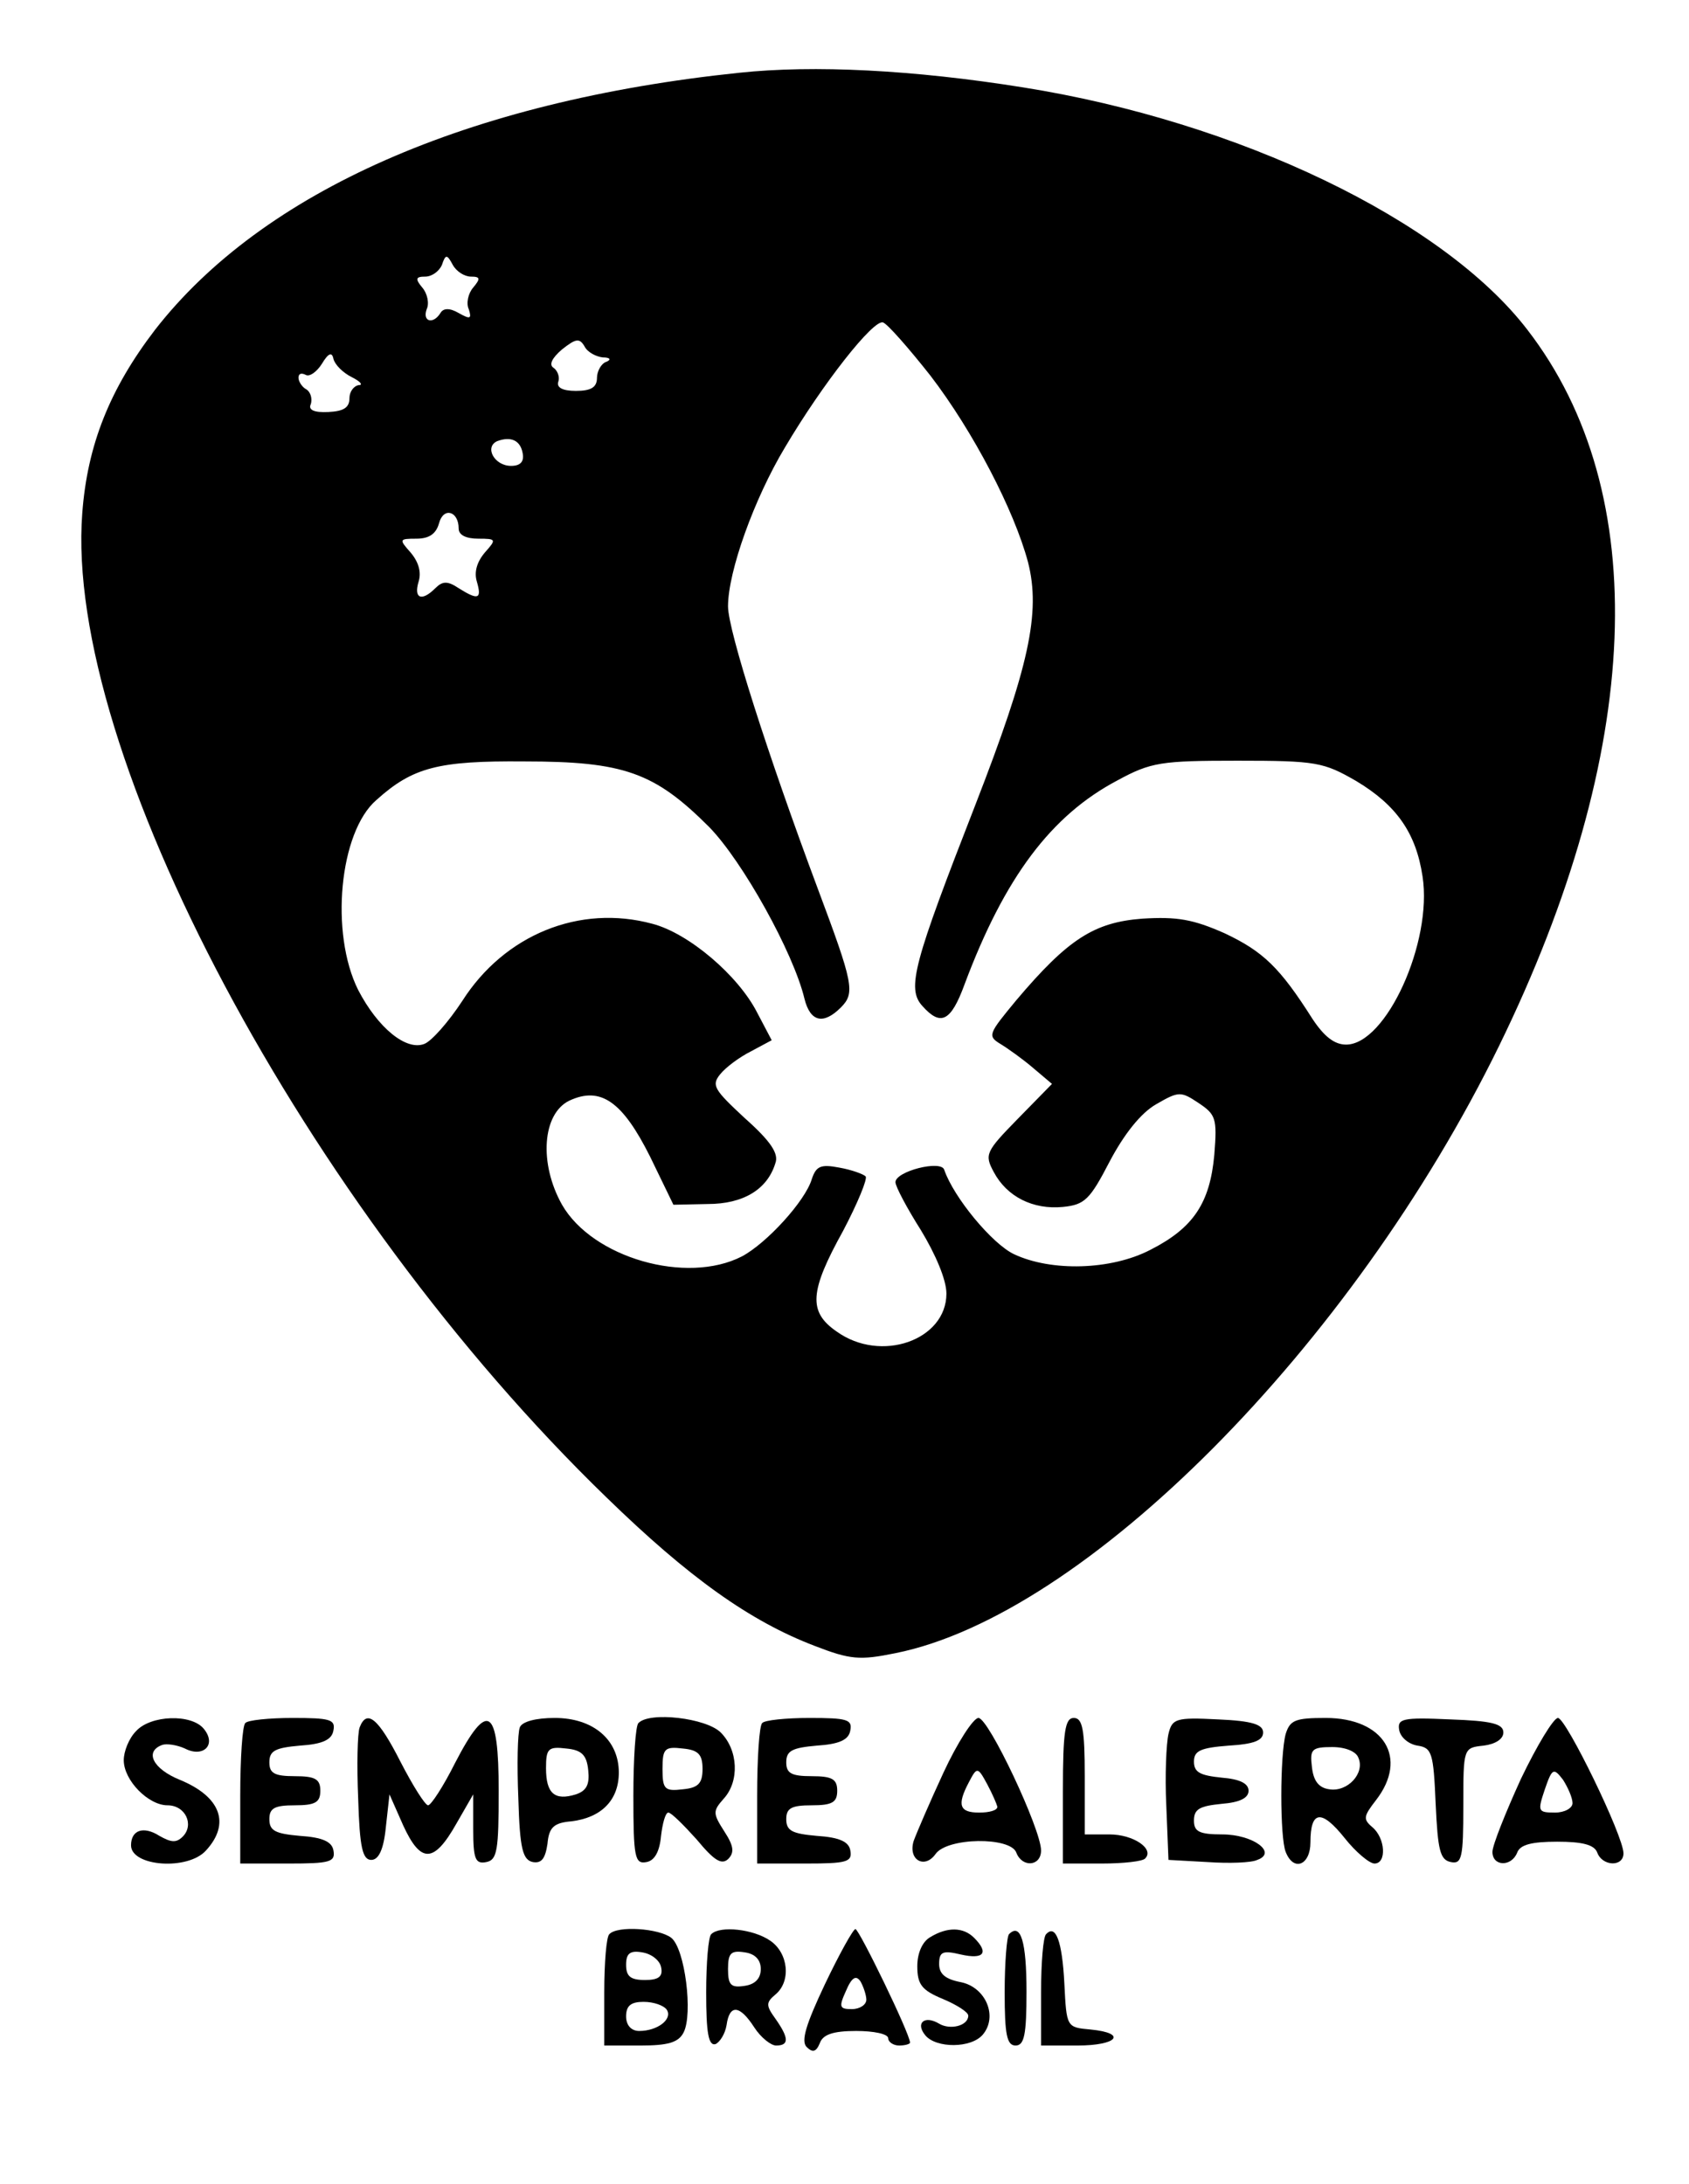 <?xml version="1.0" standalone="no"?>
<!DOCTYPE svg PUBLIC "-//W3C//DTD SVG 20010904//EN"
 "http://www.w3.org/TR/2001/REC-SVG-20010904/DTD/svg10.dtd">
<svg version="1.0" xmlns="http://www.w3.org/2000/svg"
 width="232pt" height="300pt" viewBox="0 0 232 300"
 preserveAspectRatio="xMidYMid meet">

<g transform="translate(0,300) scale(0.1,-0.1)"
fill="#000000" stroke="none">
<path d="M1015 2900 c-373 -39 -654 -163 -802 -353 -62 -81 -93 -158 -100
-252 -25 -328 307 -952 720 -1352 113 -110 197 -170 286 -204 49 -19 62 -20
111 -10 260 52 627 421 829 834 198 405 212 760 39 984 -116 151 -397 286
-693 333 -150 24 -287 31 -390 20z m-368 -280 c13 0 13 -3 3 -15 -7 -8 -10
-22 -6 -30 4 -13 2 -14 -14 -5 -12 7 -21 7 -25 0 -10 -16 -25 -12 -19 5 4 8 1
22 -6 30 -10 12 -9 15 4 15 9 0 19 7 23 16 5 15 7 15 15 0 5 -9 16 -16 25 -16z
m631 -136 c59 -77 115 -185 134 -256 18 -70 1 -145 -72 -333 -85 -218 -95
-253 -73 -277 25 -28 39 -22 58 30 55 147 119 232 210 280 46 25 60 27 165 27
108 0 118 -2 163 -28 55 -33 82 -71 91 -131 14 -90 -50 -231 -105 -231 -16 0
-30 11 -46 35 -45 71 -68 93 -121 118 -43 19 -65 23 -113 20 -66 -5 -102 -28
-173 -112 -38 -46 -40 -49 -22 -60 10 -6 31 -21 45 -33 l26 -22 -47 -48 c-44
-45 -46 -49 -33 -73 18 -34 54 -52 95 -48 30 3 37 10 64 62 20 38 43 67 64 79
31 18 34 18 58 2 24 -16 26 -21 22 -71 -6 -67 -29 -101 -88 -131 -54 -28 -136
-30 -187 -6 -30 14 -83 78 -96 116 -4 14 -67 -2 -67 -17 0 -6 16 -36 35 -66
20 -33 35 -68 35 -87 0 -64 -90 -96 -151 -52 -39 27 -37 55 9 138 20 38 34 72
31 75 -3 3 -19 9 -36 12 -26 5 -32 2 -38 -16 -9 -30 -62 -88 -96 -106 -76 -39
-205 -2 -247 71 -32 57 -27 125 10 143 43 20 73 -1 111 -77 l32 -66 47 1 c49
0 82 20 93 56 5 13 -6 30 -42 62 -42 39 -46 45 -34 60 8 10 27 24 43 32 l28
15 -20 38 c-26 51 -94 109 -144 122 -100 27 -203 -15 -261 -106 -19 -29 -42
-55 -52 -59 -25 -10 -64 22 -91 74 -39 78 -26 217 25 261 50 45 85 54 203 53
137 0 179 -15 254 -90 46 -47 116 -173 131 -236 8 -32 26 -36 50 -12 20 20 17
33 -32 164 -68 182 -123 354 -123 387 0 48 36 148 78 218 52 88 122 177 135
172 6 -2 35 -35 65 -73z m-450 25 c10 0 12 -3 5 -6 -7 -2 -13 -13 -13 -22 0
-13 -8 -18 -29 -18 -19 0 -27 5 -24 13 2 6 -1 15 -7 19 -6 4 -2 13 12 25 19
15 24 16 31 4 4 -8 16 -14 25 -15z m-345 -27 c12 -6 16 -11 10 -11 -7 -1 -13
-9 -13 -18 0 -13 -8 -18 -29 -19 -20 -1 -28 3 -24 11 2 7 0 16 -6 20 -6 3 -11
11 -11 16 0 6 4 7 10 4 5 -3 15 4 22 15 9 15 14 17 16 7 2 -8 13 -19 25 -25z
m235 -105 c2 -11 -3 -17 -16 -17 -23 0 -37 26 -19 34 19 7 32 1 35 -17z m-88
-103 c0 -9 10 -14 27 -14 25 0 25 -1 9 -19 -11 -13 -15 -27 -11 -40 7 -24 2
-26 -25 -9 -15 10 -22 10 -32 0 -19 -19 -30 -14 -23 9 4 13 0 27 -11 40 -16
18 -16 19 8 19 18 0 27 7 31 21 6 23 27 17 27 -7z"/>
<path d="M187 622 c-10 -10 -17 -28 -17 -40 0 -28 34 -62 60 -62 25 0 37 -27
21 -43 -9 -9 -16 -8 -32 1 -22 14 -39 8 -39 -13 0 -29 78 -35 103 -7 34 37 20
74 -36 97 -37 15 -49 39 -24 48 6 2 20 0 31 -5 25 -13 44 5 26 27 -17 21 -73
19 -93 -3z"/>
<path d="M337 633 c-4 -3 -7 -48 -7 -100 l0 -93 66 0 c57 0 65 2 62 18 -2 12
-15 18 -46 20 -34 3 -42 7 -42 23 0 15 7 19 35 19 28 0 35 4 35 20 0 16 -7 20
-35 20 -28 0 -35 4 -35 19 0 16 8 20 42 23 31 2 44 8 46 21 3 15 -5 17 -56 17
-32 0 -62 -3 -65 -7z"/>
<path d="M494 627 c-3 -8 -4 -52 -2 -98 2 -67 6 -84 18 -84 10 0 17 14 20 45
l5 45 19 -43 c24 -52 42 -52 73 3 l23 40 0 -48 c0 -41 3 -48 18 -45 15 3 17
16 17 98 0 115 -15 125 -60 38 -16 -32 -33 -58 -37 -58 -4 0 -21 27 -38 60
-30 59 -46 73 -56 47z"/>
<path d="M714 627 c-3 -8 -4 -51 -2 -98 2 -69 6 -84 20 -87 12 -2 17 5 20 25
2 23 9 29 33 31 41 5 65 29 65 67 0 45 -35 75 -88 75 -26 0 -45 -5 -48 -13z
m94 -59 c2 -19 -2 -28 -17 -33 -29 -9 -41 1 -41 36 0 27 3 30 28 27 21 -2 28
-9 30 -30z"/>
<path d="M877 633 c-4 -3 -7 -49 -7 -100 0 -85 2 -94 18 -91 11 2 18 14 20 36
2 17 6 32 10 32 4 0 21 -17 39 -37 24 -29 34 -35 43 -27 9 9 8 18 -5 38 -16
25 -16 28 -1 45 22 24 20 67 -4 91 -20 20 -98 29 -113 13z m88 -63 c0 -20 -6
-26 -27 -28 -25 -3 -28 0 -28 28 0 28 3 31 28 28 21 -2 27 -8 27 -28z"/>
<path d="M1047 633 c-4 -3 -7 -48 -7 -100 l0 -93 66 0 c57 0 65 2 62 18 -2 12
-15 18 -46 20 -34 3 -42 7 -42 23 0 15 7 19 35 19 28 0 35 4 35 20 0 16 -7 20
-35 20 -28 0 -35 4 -35 19 0 16 8 20 42 23 31 2 44 8 46 21 3 15 -5 17 -56 17
-32 0 -62 -3 -65 -7z"/>
<path d="M1296 565 c-19 -41 -37 -83 -41 -94 -8 -26 15 -39 30 -18 16 23 103
24 111 2 8 -21 34 -19 34 3 0 29 -72 182 -86 182 -7 0 -29 -34 -48 -75z m74
-47 c0 -5 -11 -8 -25 -8 -27 0 -31 10 -14 42 11 21 12 21 25 -3 7 -13 13 -27
14 -31z"/>
<path d="M1460 540 l0 -100 53 0 c30 0 57 3 60 7 13 13 -16 33 -49 33 l-34 0
0 80 c0 64 -3 80 -15 80 -12 0 -15 -18 -15 -100z"/>
<path d="M1605 618 c-3 -13 -5 -57 -3 -98 l3 -75 54 -3 c29 -2 60 -1 68 3 28
10 -6 35 -48 35 -32 0 -39 4 -39 19 0 16 8 20 38 23 25 2 37 8 37 18 0 10 -12
16 -37 18 -29 3 -38 7 -38 22 0 15 9 19 48 22 34 2 47 7 47 18 0 11 -15 16
-62 18 -58 3 -63 1 -68 -20z"/>
<path d="M1766 618 c-8 -30 -8 -142 0 -162 11 -28 34 -18 34 13 0 44 15 46 47
6 15 -19 34 -35 41 -35 17 0 15 35 -3 50 -13 11 -12 15 5 37 45 58 11 113 -69
113 -42 0 -49 -3 -55 -22z m100 -33 c9 -21 -15 -47 -40 -43 -15 2 -22 12 -24
31 -3 24 0 27 28 27 18 0 33 -6 36 -15z"/>
<path d="M1922 623 c2 -10 13 -19 25 -21 20 -3 22 -10 25 -80 3 -64 6 -77 21
-80 15 -3 17 6 17 77 0 80 0 80 28 83 16 2 27 9 27 18 0 12 -16 16 -73 18 -66
3 -73 1 -70 -15z"/>
<path d="M2089 556 c-21 -46 -39 -91 -39 -100 0 -20 26 -21 34 -1 4 11 20 15
55 15 34 0 51 -4 55 -15 7 -19 36 -20 36 -1 0 24 -79 186 -90 186 -6 0 -29
-38 -51 -84z m71 -33 c0 -7 -11 -13 -24 -13 -24 0 -24 2 -14 32 10 29 12 30
25 13 7 -11 13 -25 13 -32z"/>
<path d="M837 343 c-4 -3 -7 -39 -7 -80 l0 -73 50 0 c37 0 52 4 59 18 13 25 2
115 -17 130 -17 13 -74 17 -85 5z m71 -45 c3 -13 -3 -18 -22 -18 -20 0 -26 5
-26 21 0 15 5 20 22 17 13 -2 24 -11 26 -20z m8 -59 c8 -13 -13 -29 -38 -29
-11 0 -18 8 -18 20 0 15 7 20 24 20 14 0 28 -5 32 -11z"/>
<path d="M977 343 c-4 -3 -7 -40 -7 -80 0 -55 3 -74 13 -71 6 3 13 14 15 26 4
29 18 28 38 -3 9 -14 23 -25 30 -25 18 0 18 10 -1 37 -13 18 -13 22 0 33 22
18 18 57 -7 74 -23 16 -69 21 -81 9z m68 -48 c0 -13 -8 -21 -22 -23 -19 -3
-23 1 -23 23 0 22 4 26 23 23 14 -2 22 -10 22 -23z"/>
<path d="M1133 274 c-26 -55 -33 -78 -25 -86 8 -8 13 -7 18 5 4 12 18 17 50
17 24 0 44 -4 44 -10 0 -5 7 -10 15 -10 8 0 15 2 15 4 0 12 -70 156 -75 156
-3 0 -22 -34 -42 -76z m57 -21 c0 -7 -9 -13 -20 -13 -17 0 -18 3 -8 25 8 19
14 22 20 13 4 -7 8 -19 8 -25z"/>
<path d="M1278 339 c-11 -6 -18 -22 -18 -40 0 -25 6 -33 35 -45 19 -8 35 -18
35 -23 0 -14 -25 -20 -40 -11 -20 12 -33 1 -19 -16 15 -18 63 -18 79 1 21 25
4 65 -30 72 -21 4 -30 11 -30 25 0 17 5 19 30 13 31 -7 39 2 18 23 -15 15 -37
15 -60 1z"/>
<path d="M1386 343 c-3 -3 -6 -39 -6 -80 0 -58 3 -73 15 -73 12 0 15 15 15 74
0 69 -8 95 -24 79z"/>
<path d="M1437 343 c-4 -3 -7 -39 -7 -80 l0 -73 50 0 c55 0 69 17 18 22 -33 3
-33 3 -36 63 -3 59 -12 82 -25 68z"/>
</g>
</svg>
